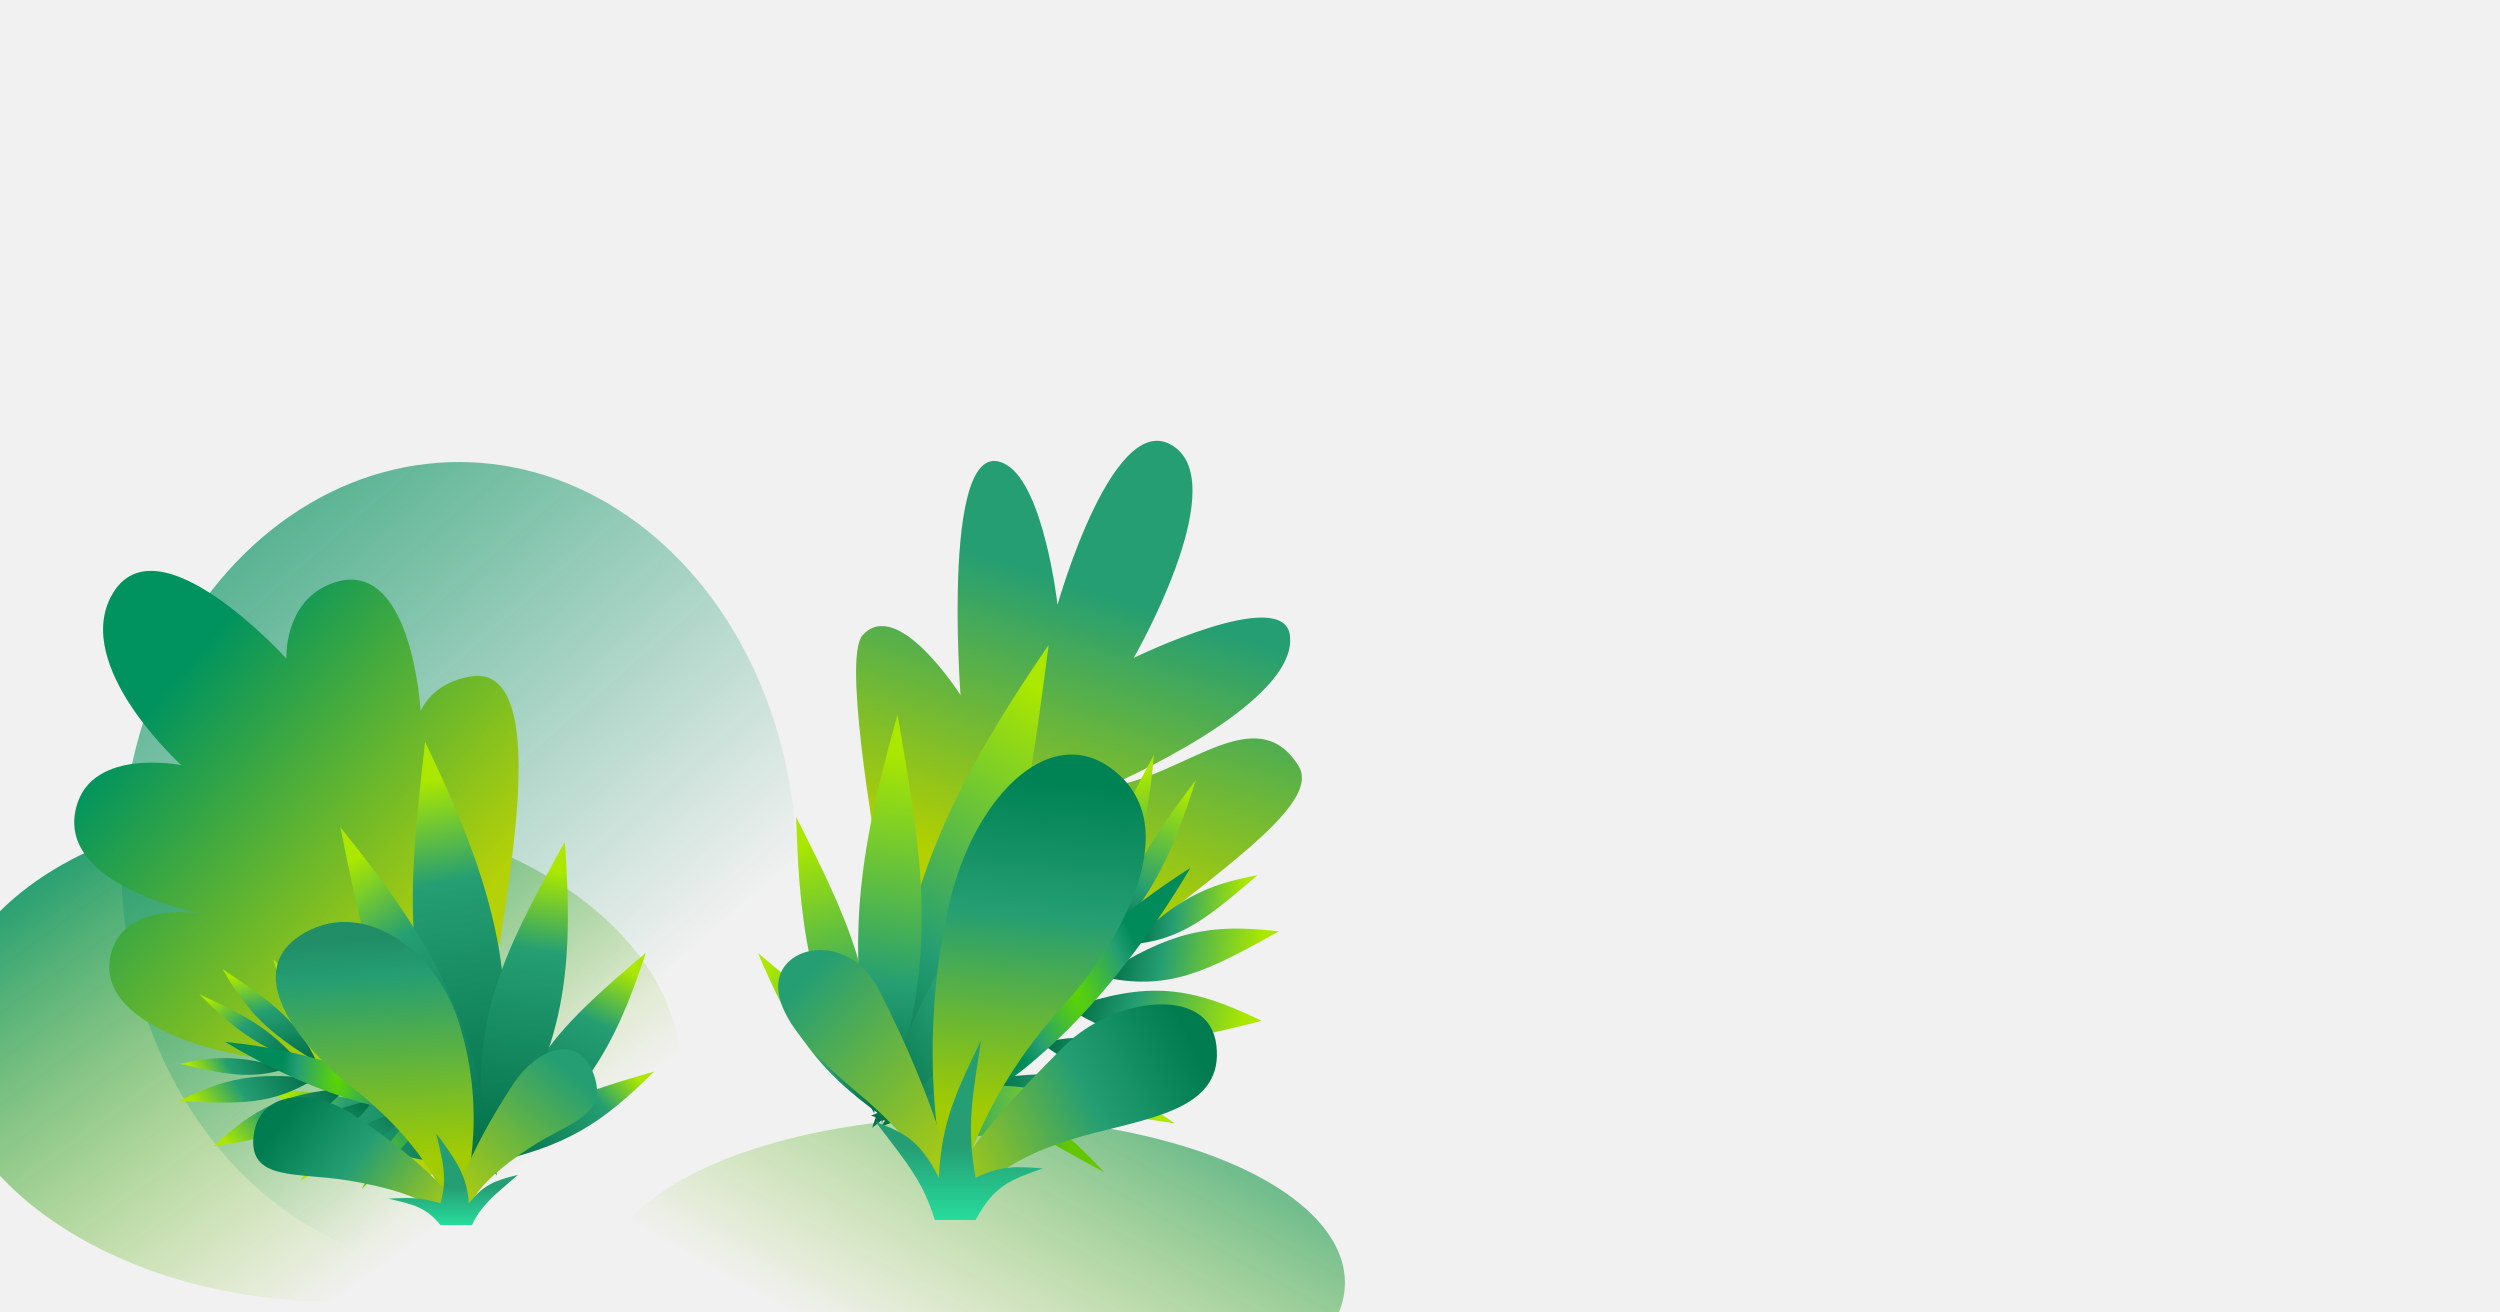 <svg width="2370" height="1244" viewBox="0 0 2370 1244" fill="none" xmlns="http://www.w3.org/2000/svg">
<rect x="0" y="0" width="2370" height="1244" fill="#333333" stroke="none"/>
<g clip-path="url(#clip0_946_1987)">
<rect width="2370" height="1244" fill="#F1F1F1"/>
<ellipse cx="295.092" cy="1000.9" rx="350.805" ry="232.3" transform="rotate(4.037 295.092 1000.9)" fill="url(#paint0_linear_946_1987)"/>
<ellipse cx="435" cy="820" rx="320" ry="382" fill="url(#paint1_linear_946_1987)"/>
<ellipse cx="922.5" cy="1216" rx="352.5" ry="157" fill="url(#paint2_linear_946_1987)"/>
<path d="M192.663 866.383C191.418 866.156 123.412 853.997 106.945 898.686C82.307 965.548 196.851 1006.38 303.497 1007.61C379.167 1008.47 375.415 1149.6 413.652 1109.35C442.039 1079.47 472.506 908.426 480.428 849.887C488.35 791.348 513.275 631.47 447.234 641.185C408.856 646.83 398.744 674.248 398.744 674.248C398.744 674.248 390.406 521.813 312.328 553.946C268.935 571.806 271.459 624.304 271.459 624.304C271.459 624.304 148.873 489.086 106.311 563.604C67.634 631.321 171.938 725.379 171.938 725.379C171.938 725.379 88.274 708.428 72.62 763.999C51.167 840.152 190.867 866.053 192.663 866.383Z" fill="url(#paint3_linear_946_1987)"/>
<path d="M1050.1 745.64C1120.81 738.104 1190.46 660.435 1231.15 726.341C1271.84 792.248 898.153 957.835 898.153 1119.34C898.154 1155.27 784.434 639.823 817.653 602.313C850.873 564.802 910.57 658.957 910.57 658.957C910.57 658.957 891.272 402.063 954.708 440.984C989.964 462.615 1002.55 573.323 1002.55 573.323C1002.55 573.323 1057.22 378.915 1115.05 424.908C1165.91 465.356 1074.8 623.679 1074.8 623.679C1074.8 623.679 1216.81 554.469 1222.84 602.313C1231.17 668.301 1050.1 745.64 1050.1 745.64Z" fill="url(#paint4_linear_946_1987)"/>
<path d="M465.308 1101.67C376.311 950.294 385.115 861.571 402.968 703.18C477.493 858.233 495.365 945.433 465.308 1101.67Z" fill="url(#paint5_linear_946_1987)"/>
<path d="M462.04 1110.45C369.796 1054.01 345.04 1003.36 301.87 912.329C388.36 974.937 425.443 1017.07 462.04 1110.45Z" fill="url(#paint6_linear_946_1987)"/>
<path d="M474.58 1105.33C377.586 1106.8 332.009 1080.27 251.038 1031.95C347.314 1037.92 397.014 1052.07 474.58 1105.33Z" fill="url(#paint7_linear_946_1987)"/>
<path d="M471.917 1102.86C494.715 1004.66 536.593 967.927 612.354 903.075C581.22 997.978 552.467 1043.14 471.917 1102.86Z" fill="url(#paint8_linear_946_1987)"/>
<path d="M464.753 1102.47C510.623 1048.04 549.761 1036.22 620.062 1015.8C569.733 1066.08 536.597 1086.44 464.753 1102.47Z" fill="url(#paint9_linear_946_1987)"/>
<path d="M462.331 1107.81C440.446 972.605 473.978 909.702 535.463 797.979C545.231 932.007 532.444 1000.94 462.331 1107.81Z" fill="url(#paint10_linear_946_1987)"/>
<path d="M470.97 1114.21C368.614 1006.09 351.569 926.618 322.645 784.187C415.77 899.331 451.208 970.432 470.97 1114.21Z" fill="url(#paint11_linear_946_1987)"/>
<path d="M298.993 1022.48C257.732 1048.06 226.173 1046.69 169.573 1043.66C213.85 1021.92 241.659 1016.15 298.993 1022.48Z" fill="url(#paint12_linear_946_1987)"/>
<path d="M271.863 1013.01C237.184 1023.84 213.285 1018.48 170.493 1008.5C206.991 1000.6 228.925 1000.78 271.863 1013.01Z" fill="url(#paint13_linear_946_1987)"/>
<path d="M284.362 1007.47C254.095 973.058 230.755 961.96 188.892 942.464C221.423 975.234 241.926 990.088 284.362 1007.47Z" fill="url(#paint14_linear_946_1987)"/>
<path d="M300.457 1007.08C281.915 966.72 256.587 949.349 210.866 918.559C233.804 958.186 252.406 977.992 300.457 1007.08Z" fill="url(#paint15_linear_946_1987)"/>
<path d="M327.744 1031.42C292.464 1071.88 260.226 1077.45 202.268 1086.76C241.56 1050.27 268.215 1036.9 327.744 1031.42Z" fill="url(#paint16_linear_946_1987)"/>
<path d="M327.619 1017.95C321.659 971.457 299.501 949.214 259.29 909.68C270.487 955.939 284.145 979.979 327.619 1017.95Z" fill="url(#paint17_linear_946_1987)"/>
<path d="M354.471 1042.45C326.692 1080.65 298.584 1089.05 247.992 1103.56C279.673 1068.25 302.153 1053.9 354.471 1042.45Z" fill="url(#paint18_linear_946_1987)"/>
<path d="M354.319 1026.3C353 985.604 335.567 963.927 303.86 925.306C309.757 966.399 319.643 988.651 354.319 1026.3Z" fill="url(#paint19_linear_946_1987)"/>
<path d="M398.96 1048.75C362.709 1081.41 333.292 1092.87 284.276 1119.25C317.822 1078.36 341.986 1061.8 398.96 1048.75Z" fill="url(#paint20_linear_946_1987)"/>
<path d="M392.343 1047.98C393.169 1002.57 374.496 978.696 340.49 936.18C344.871 981.948 354.888 1006.6 392.343 1047.98Z" fill="url(#paint21_linear_946_1987)"/>
<path d="M411.574 1053.64C380.547 1048.54 343.034 1127.14 343.034 1127.14C343.034 1127.14 382.259 1088.49 411.574 1053.64Z" fill="url(#paint22_linear_946_1987)"/>
<path d="M409.818 1055.74C382.859 1034.53 397.432 980.919 397.432 980.919C397.432 980.919 406.498 1021.55 409.818 1055.74Z" fill="url(#paint23_linear_946_1987)"/>
<path d="M421.689 1058.34C365.319 1056.47 292.581 1035.29 213.363 987.718C301.507 996.824 361.044 1021.25 421.689 1058.34Z" fill="url(#paint24_radial_946_1987)"/>
<path d="M333.483 1030.62C412.483 1092.12 425.983 1148.62 425.983 1148.62L438.483 1137.12C438.483 1137.12 464.691 1060.93 434.483 967.623C411.983 898.123 341 849.267 284 887.267C227 925.267 290.841 997.427 333.483 1030.62Z" fill="url(#paint25_linear_946_1987)"/>
<path d="M330.724 1119.19C416.482 1133.62 419.207 1155.5 419.207 1155.5L434.113 1142.28C434.113 1142.28 407.983 1104.21 332.133 1055.13C296.983 1032.38 245.738 1032.78 240.46 1076.49C235.182 1120.2 282.312 1111.04 330.724 1119.19Z" fill="url(#paint26_linear_946_1987)"/>
<path d="M503.451 1087.27C440.853 1128.19 444.004 1149.8 444.004 1149.8L429.348 1142C429.348 1142 440.342 1097.62 486.993 1027.01C508.612 994.286 548.182 978.385 562.738 1018.14C577.294 1057.89 538.789 1064.17 503.451 1087.27Z" fill="url(#paint27_linear_946_1987)"/>
<path d="M447.5 1161.27H417.5C403.528 1144.26 391.992 1141.92 368 1136.27C386.979 1135.43 397.574 1134.61 417.5 1140.77C424.488 1116.15 419.631 1100.96 413.5 1074.27C431.927 1099.53 442.636 1113.65 444.5 1140.77C458.437 1122.85 469.781 1118.97 491 1113.77C465.865 1135.3 455.844 1143.47 447.5 1161.27Z" fill="url(#paint28_linear_946_1987)"/>
<path d="M1043.18 925.547C1107.39 940.742 1145.09 920.343 1212.4 882.901C1146.6 875.332 1109.58 882.631 1043.18 925.547Z" fill="url(#paint29_linear_946_1987)"/>
<path d="M1071.07 895.334C1119.22 891.791 1145.42 869.739 1192.11 829.672C1143.34 838.751 1116.71 851.734 1071.07 895.334Z" fill="url(#paint30_linear_946_1987)"/>
<path d="M1052.82 894.101C1070.93 823.937 1093.31 793.435 1133.69 739.353C1111.92 808.325 1095.04 842.925 1052.82 894.101Z" fill="url(#paint31_linear_946_1987)"/>
<path d="M1033 902.84C1033.58 830.371 1054.97 789.125 1093.88 715.535C1087.54 789.43 1075.68 830.503 1033 902.84Z" fill="url(#paint32_linear_946_1987)"/>
<path d="M1013.02 955.876C1078.06 997.297 1120.38 987.131 1196.07 967.776C1128.3 934.746 1088.54 929.752 1013.02 955.876Z" fill="url(#paint33_linear_946_1987)"/>
<path d="M1005.83 935.211C987.741 860.655 1002.61 813.795 1030.04 730.029C1041.62 807.26 1038.09 851.94 1005.83 935.211Z" fill="url(#paint34_linear_946_1987)"/>
<path d="M986.473 988.239C1041.14 1030.55 1079.97 1027.1 1149.52 1019.96C1091.67 984.328 1056.46 975.427 986.473 988.239Z" fill="url(#paint35_linear_946_1987)"/>
<path d="M977.854 963.458C957.271 900.458 966.691 857.203 984.262 779.762C999.484 846.021 999.572 885.779 977.854 963.458Z" fill="url(#paint36_linear_946_1987)"/>
<path d="M935.704 1023.66C997.682 1052.6 1039.77 1053.06 1113.87 1064.99C1050.7 1021.91 1012.23 1010.59 935.704 1023.66Z" fill="url(#paint37_linear_946_1987)"/>
<path d="M943.349 1018.65C917.58 949.681 927.315 902.355 945.564 817.625C965.182 890.154 966.421 933.665 943.349 1018.65Z" fill="url(#paint38_linear_946_1987)"/>
<path d="M923.005 1038.46C958.026 1012.67 1046.59 1111.13 1046.59 1111.13C1046.59 1111.13 977.724 1074.76 923.005 1038.46Z" fill="url(#paint39_linear_946_1987)"/>
<path d="M926.289 1040.65C947.568 992.582 900.583 919.051 900.583 919.051C900.583 919.051 911.694 986.447 926.289 1040.65Z" fill="url(#paint40_linear_946_1987)"/>
<path d="M913.244 1051.51C980.903 1015.98 1057.97 941.406 1128.55 822.742C1026.12 887.766 966.906 959.63 913.244 1051.51Z" fill="url(#paint41_radial_946_1987)"/>
<path d="M835.08 1056.41C954.04 909.424 969.129 802.658 994.153 611.335C887.209 767.521 848.609 863.486 835.08 1056.41Z" fill="url(#paint42_linear_946_1987)"/>
<path d="M835.733 1067.8C933.015 1032.96 968.318 982.078 1030.58 890.18C936.86 934.177 892.715 970.931 835.733 1067.8Z" fill="url(#paint43_linear_946_1987)"/>
<path d="M825.822 1057.56C912.361 1092.08 960.076 1076.45 1045.15 1047.3C957.331 1021.73 909.126 1021.49 825.822 1057.56Z" fill="url(#paint44_linear_946_1987)"/>
<path d="M828.849 1055.57C833.851 932.993 805.837 875.861 754.742 774.383C758.062 895.928 772.132 958.481 828.849 1055.57Z" fill="url(#paint45_linear_946_1987)"/>
<path d="M835.369 1057.54C808.36 978.363 776.35 951.294 718.638 903.646C750.719 979.473 775.14 1014.49 835.369 1057.54Z" fill="url(#paint46_linear_946_1987)"/>
<path d="M836.159 1064.6C890.787 913.84 877.029 828.919 850.866 677.436C807.4 830.921 801.005 915.883 836.159 1064.6Z" fill="url(#paint47_linear_946_1987)"/>
<path d="M826.758 1069.17C946.487 977.292 982.343 890.093 1045.15 733.254C931.878 836.465 881.706 907.659 826.758 1069.17Z" fill="url(#paint48_linear_946_1987)"/>
<path d="M1008.56 952.588C923.505 1045.75 908.969 1131.33 908.969 1131.33L895.51 1113.91C895.51 1113.91 867.291 998.501 899.817 857.155C924.043 751.877 1000.47 677.869 1061.84 735.431C1123.22 792.994 1054.48 902.303 1008.56 952.588Z" fill="url(#paint49_linear_946_1987)"/>
<path d="M1036.74 1074.19C926.195 1102.44 922.683 1145.26 922.683 1145.26L903.468 1119.38C903.468 1119.38 912.382 1086.69 1010.15 990.631C1055.46 946.115 1146.03 932.927 1153.09 990.631C1160.15 1048.33 1099.14 1058.24 1036.74 1074.19Z" fill="url(#paint50_linear_946_1987)"/>
<path d="M812.287 1035.3C889.872 1099.86 885.742 1134.47 885.742 1134.47L904.071 1121.78C904.071 1121.78 890.799 1050.94 833.361 938.641C806.742 886.6 748.291 893.835 739.094 925.541C729.898 957.248 768.49 998.847 812.287 1035.3Z" fill="url(#paint51_linear_946_1987)"/>
<path d="M886.213 1156.55H924.883C942.893 1123.27 957.764 1118.69 988.69 1107.62C964.226 1105.98 950.569 1104.38 924.883 1116.43C915.876 1068.25 922.136 1038.52 930.039 986.278C906.287 1035.71 892.483 1063.35 890.08 1116.43C872.115 1081.36 857.492 1073.76 830.14 1063.58C862.54 1105.73 875.457 1121.72 886.213 1156.55Z" fill="url(#paint52_linear_946_1987)"/>
</g>
<defs>
<linearGradient id="paint0_linear_946_1987" x1="32.893" y1="834.386" x2="352.656" y2="1217.22" gradientUnits="userSpaceOnUse">
<stop stop-color="#259E73"/>
<stop offset="1" stop-color="#85C400" stop-opacity="0"/>
</linearGradient>
<linearGradient id="paint1_linear_946_1987" x1="285.857" y1="212" x2="841.203" y2="846.434" gradientUnits="userSpaceOnUse">
<stop stop-color="#259E73"/>
<stop offset="0.908" stop-color="#259E73" stop-opacity="0"/>
</linearGradient>
<linearGradient id="paint2_linear_946_1987" x1="1098" y1="989.021" x2="904.846" y2="1332.59" gradientUnits="userSpaceOnUse">
<stop stop-color="#259E73" stop-opacity="0.83"/>
<stop offset="1" stop-color="#85C400" stop-opacity="0"/>
</linearGradient>
<linearGradient id="paint3_linear_946_1987" x1="91.422" y1="727.512" x2="359.438" y2="960.572" gradientUnits="userSpaceOnUse">
<stop stop-color="#00935F"/>
<stop offset="1" stop-color="#B5D108"/>
</linearGradient>
<linearGradient id="paint4_linear_946_1987" x1="1120.97" y1="535.989" x2="1019.35" y2="851.436" gradientUnits="userSpaceOnUse">
<stop offset="0.145" stop-color="#259E73"/>
<stop offset="1" stop-color="#B3D000"/>
</linearGradient>
<linearGradient id="paint5_linear_946_1987" x1="391.58" y1="742.582" x2="451.804" y2="1082.65" gradientUnits="userSpaceOnUse">
<stop stop-color="#ABE700"/>
<stop offset="0.284" stop-color="#259E73"/>
<stop offset="1" stop-color="#037149"/>
</linearGradient>
<linearGradient id="paint6_linear_946_1987" x1="309.269" y1="936.976" x2="455.741" y2="1098.21" gradientUnits="userSpaceOnUse">
<stop stop-color="#ABE700"/>
<stop offset="0.284" stop-color="#259E73"/>
<stop offset="1" stop-color="#037149"/>
</linearGradient>
<linearGradient id="paint7_linear_946_1987" x1="269.896" y1="1047.09" x2="466.267" y2="1083.11" gradientUnits="userSpaceOnUse">
<stop stop-color="#ABE700"/>
<stop offset="0.284" stop-color="#259E73"/>
<stop offset="1" stop-color="#037149"/>
</linearGradient>
<linearGradient id="paint8_linear_946_1987" x1="590.258" y1="916.836" x2="500.539" y2="1102.69" gradientUnits="userSpaceOnUse">
<stop stop-color="#ABE700"/>
<stop offset="0.284" stop-color="#259E73"/>
<stop offset="1" stop-color="#037149"/>
</linearGradient>
<linearGradient id="paint9_linear_946_1987" x1="601.178" y1="1018.59" x2="492.087" y2="1118.85" gradientUnits="userSpaceOnUse">
<stop stop-color="#ABE700"/>
<stop offset="0.284" stop-color="#259E73"/>
<stop offset="1" stop-color="#037149"/>
</linearGradient>
<linearGradient id="paint10_linear_946_1987" x1="514.886" y1="823.909" x2="469.48" y2="1092.17" gradientUnits="userSpaceOnUse">
<stop stop-color="#ABE700"/>
<stop offset="0.284" stop-color="#259E73"/>
<stop offset="1" stop-color="#037149"/>
</linearGradient>
<linearGradient id="paint11_linear_946_1987" x1="324.947" y1="821.452" x2="489.378" y2="1080.34" gradientUnits="userSpaceOnUse">
<stop stop-color="#ABE700"/>
<stop offset="0.284" stop-color="#259E73"/>
<stop offset="1" stop-color="#037149"/>
</linearGradient>
<linearGradient id="paint12_linear_946_1987" x1="184.494" y1="1046.27" x2="268.562" y2="988.908" gradientUnits="userSpaceOnUse">
<stop stop-color="#ABE700"/>
<stop offset="0.425" stop-color="#259E73"/>
<stop offset="1" stop-color="#037149"/>
</linearGradient>
<linearGradient id="paint13_linear_946_1987" x1="181.545" y1="1012.32" x2="247.835" y2="977.309" gradientUnits="userSpaceOnUse">
<stop stop-color="#ABE700"/>
<stop offset="0.425" stop-color="#259E73"/>
<stop offset="1" stop-color="#037149"/>
</linearGradient>
<linearGradient id="paint14_linear_946_1987" x1="199.944" y1="946.281" x2="264.513" y2="1017.53" gradientUnits="userSpaceOnUse">
<stop stop-color="#ABE700"/>
<stop offset="0.425" stop-color="#259E73"/>
<stop offset="1" stop-color="#037149"/>
</linearGradient>
<linearGradient id="paint15_linear_946_1987" x1="223.887" y1="925.503" x2="244.779" y2="1014.43" gradientUnits="userSpaceOnUse">
<stop stop-color="#ABE700"/>
<stop offset="0.425" stop-color="#259E73"/>
<stop offset="1" stop-color="#037149"/>
</linearGradient>
<linearGradient id="paint16_linear_946_1987" x1="218.003" y1="1086.51" x2="301.436" y2="1012.15" gradientUnits="userSpaceOnUse">
<stop stop-color="#ABE700"/>
<stop offset="0.425" stop-color="#259E73"/>
<stop offset="1" stop-color="#037149"/>
</linearGradient>
<linearGradient id="paint17_linear_946_1987" x1="271.419" y1="918.944" x2="281.713" y2="1016.75" gradientUnits="userSpaceOnUse">
<stop stop-color="#ABE700"/>
<stop offset="0.425" stop-color="#259E73"/>
<stop offset="1" stop-color="#037149"/>
</linearGradient>
<linearGradient id="paint18_linear_946_1987" x1="261.925" y1="1101.54" x2="325.761" y2="1026.07" gradientUnits="userSpaceOnUse">
<stop stop-color="#ABE700"/>
<stop offset="0.425" stop-color="#259E73"/>
<stop offset="1" stop-color="#037149"/>
</linearGradient>
<linearGradient id="paint19_linear_946_1987" x1="313.646" y1="934.665" x2="311.345" y2="1019.93" gradientUnits="userSpaceOnUse">
<stop stop-color="#ABE700"/>
<stop offset="0.425" stop-color="#259E73"/>
<stop offset="1" stop-color="#037149"/>
</linearGradient>
<linearGradient id="paint20_linear_946_1987" x1="299.484" y1="1116.97" x2="372.21" y2="1034.2" gradientUnits="userSpaceOnUse">
<stop stop-color="#ABE700"/>
<stop offset="0.425" stop-color="#259E73"/>
<stop offset="1" stop-color="#037149"/>
</linearGradient>
<linearGradient id="paint21_linear_946_1987" x1="351.132" y1="946.443" x2="350.21" y2="1041.75" gradientUnits="userSpaceOnUse">
<stop stop-color="#ABE700"/>
<stop offset="0.425" stop-color="#259E73"/>
<stop offset="1" stop-color="#037149"/>
</linearGradient>
<linearGradient id="paint22_linear_946_1987" x1="356.024" y1="1101.11" x2="394.015" y2="1072.56" gradientUnits="userSpaceOnUse">
<stop stop-color="#63C700"/>
<stop offset="1" stop-color="#259E73"/>
</linearGradient>
<linearGradient id="paint23_linear_946_1987" x1="392.771" y1="1002.84" x2="402.627" y2="1037.66" gradientUnits="userSpaceOnUse">
<stop stop-color="#63C700"/>
<stop offset="1" stop-color="#259E73"/>
</linearGradient>
<radialGradient id="paint24_radial_946_1987" cx="0" cy="0" r="1" gradientUnits="userSpaceOnUse" gradientTransform="translate(320.611 1019.58) rotate(95.58) scale(128.68 53.694)">
<stop stop-color="#5ED600"/>
<stop offset="0.727" stop-color="#259E73"/>
<stop offset="0.998" stop-color="#008C5A"/>
</radialGradient>
<linearGradient id="paint25_linear_946_1987" x1="385.483" y1="888.623" x2="400.483" y2="1099.12" gradientUnits="userSpaceOnUse">
<stop stop-color="#218E68"/>
<stop offset="0.165" stop-color="#259E73"/>
<stop offset="1" stop-color="#A3CC00"/>
</linearGradient>
<linearGradient id="paint26_linear_946_1987" x1="280.983" y1="1046.62" x2="436.482" y2="1166.62" gradientUnits="userSpaceOnUse">
<stop stop-color="#007C50"/>
<stop offset="0.389" stop-color="#259E73"/>
<stop offset="1" stop-color="#C3D300"/>
</linearGradient>
<linearGradient id="paint27_linear_946_1987" x1="524.355" y1="1002.7" x2="406.234" y2="1142.98" gradientUnits="userSpaceOnUse">
<stop stop-color="#259E73"/>
<stop offset="1" stop-color="#C3D300"/>
</linearGradient>
<linearGradient id="paint28_linear_946_1987" x1="429.5" y1="1074.27" x2="429.5" y2="1161.27" gradientUnits="userSpaceOnUse">
<stop offset="0.586" stop-color="#259E73"/>
<stop offset="1" stop-color="#27DC9C"/>
</linearGradient>
<linearGradient id="paint29_linear_946_1987" x1="1195.65" y1="895.554" x2="1059.17" y2="875.267" gradientUnits="userSpaceOnUse">
<stop stop-color="#ABE700"/>
<stop offset="0.665" stop-color="#259E73"/>
<stop offset="1" stop-color="#037149"/>
</linearGradient>
<linearGradient id="paint30_linear_946_1987" x1="1180.72" y1="841.915" x2="1080.35" y2="836.547" gradientUnits="userSpaceOnUse">
<stop stop-color="#ABE700"/>
<stop offset="0.665" stop-color="#259E73"/>
<stop offset="1" stop-color="#037149"/>
</linearGradient>
<linearGradient id="paint31_linear_946_1987" x1="1122.3" y1="751.597" x2="1058.67" y2="886.778" gradientUnits="userSpaceOnUse">
<stop stop-color="#ABE700"/>
<stop offset="0.665" stop-color="#259E73"/>
<stop offset="1" stop-color="#037149"/>
</linearGradient>
<linearGradient id="paint32_linear_946_1987" x1="1081.8" y1="733.701" x2="1106.02" y2="881.613" gradientUnits="userSpaceOnUse">
<stop stop-color="#ABE700"/>
<stop offset="0.665" stop-color="#259E73"/>
<stop offset="1" stop-color="#037149"/>
</linearGradient>
<linearGradient id="paint33_linear_946_1987" x1="1176.76" y1="976.515" x2="1027.71" y2="937.128" gradientUnits="userSpaceOnUse">
<stop stop-color="#ABE700"/>
<stop offset="0.665" stop-color="#259E73"/>
<stop offset="1" stop-color="#037149"/>
</linearGradient>
<linearGradient id="paint34_linear_946_1987" x1="1020.32" y1="751.227" x2="1070.37" y2="903.715" gradientUnits="userSpaceOnUse">
<stop stop-color="#ABE700"/>
<stop offset="0.665" stop-color="#259E73"/>
<stop offset="1" stop-color="#037149"/>
</linearGradient>
<linearGradient id="paint35_linear_946_1987" x1="1131.44" y1="1024.95" x2="1001.98" y2="972.622" gradientUnits="userSpaceOnUse">
<stop stop-color="#ABE700"/>
<stop offset="0.665" stop-color="#259E73"/>
<stop offset="1" stop-color="#037149"/>
</linearGradient>
<linearGradient id="paint36_linear_946_1987" x1="977.443" y1="799.747" x2="1040.39" y2="921.762" gradientUnits="userSpaceOnUse">
<stop stop-color="#ABE700"/>
<stop offset="0.665" stop-color="#259E73"/>
<stop offset="1" stop-color="#037149"/>
</linearGradient>
<linearGradient id="paint37_linear_946_1987" x1="1094.1" y1="1070.33" x2="949.303" y2="1014.67" gradientUnits="userSpaceOnUse">
<stop stop-color="#ABE700"/>
<stop offset="0.665" stop-color="#259E73"/>
<stop offset="1" stop-color="#037149"/>
</linearGradient>
<linearGradient id="paint38_linear_946_1987" x1="938.195" y1="839.489" x2="1005.86" y2="977.561" gradientUnits="userSpaceOnUse">
<stop stop-color="#ABE700"/>
<stop offset="0.665" stop-color="#259E73"/>
<stop offset="1" stop-color="#037149"/>
</linearGradient>
<linearGradient id="paint39_linear_946_1987" x1="1016.57" y1="1078.85" x2="952.9" y2="1066.85" gradientUnits="userSpaceOnUse">
<stop stop-color="#63C700"/>
<stop offset="1" stop-color="#259E73"/>
</linearGradient>
<linearGradient id="paint40_linear_946_1987" x1="918.212" y1="949.864" x2="924.533" y2="1008.91" gradientUnits="userSpaceOnUse">
<stop stop-color="#63C700"/>
<stop offset="1" stop-color="#259E73"/>
</linearGradient>
<radialGradient id="paint41_radial_946_1987" cx="0" cy="0" r="1" gradientUnits="userSpaceOnUse" gradientTransform="translate(1015.25 933.632) rotate(65.721) scale(206.896 72.775)">
<stop stop-color="#5ED600"/>
<stop offset="0.727" stop-color="#259E73"/>
<stop offset="0.998" stop-color="#008C5A"/>
</radialGradient>
<linearGradient id="paint42_linear_946_1987" x1="994.153" y1="661.278" x2="781.243" y2="993.288" gradientUnits="userSpaceOnUse">
<stop stop-color="#ABE700"/>
<stop offset="0.665" stop-color="#259E73"/>
<stop offset="1" stop-color="#037149"/>
</linearGradient>
<linearGradient id="paint43_linear_946_1987" x1="1017.57" y1="916.511" x2="822.371" y2="1008.6" gradientUnits="userSpaceOnUse">
<stop stop-color="#ABE700"/>
<stop offset="0.665" stop-color="#259E73"/>
<stop offset="1" stop-color="#037149"/>
</linearGradient>
<linearGradient id="paint44_linear_946_1987" x1="1024.33" y1="1058.64" x2="838.262" y2="1044.34" gradientUnits="userSpaceOnUse">
<stop stop-color="#ABE700"/>
<stop offset="0.665" stop-color="#259E73"/>
<stop offset="1" stop-color="#037149"/>
</linearGradient>
<linearGradient id="paint45_linear_946_1987" x1="770.978" y1="797.95" x2="824.894" y2="1040.89" gradientUnits="userSpaceOnUse">
<stop stop-color="#ABE700"/>
<stop offset="0.665" stop-color="#259E73"/>
<stop offset="1" stop-color="#037149"/>
</linearGradient>
<linearGradient id="paint46_linear_946_1987" x1="734.838" y1="913.296" x2="837.647" y2="1042.85" gradientUnits="userSpaceOnUse">
<stop stop-color="#ABE700"/>
<stop offset="0.665" stop-color="#259E73"/>
<stop offset="1" stop-color="#037149"/>
</linearGradient>
<linearGradient id="paint47_linear_946_1987" x1="862.59" y1="714.727" x2="813.972" y2="1040.94" gradientUnits="userSpaceOnUse">
<stop stop-color="#ABE700"/>
<stop offset="0.665" stop-color="#259E73"/>
<stop offset="1" stop-color="#037149"/>
</linearGradient>
<linearGradient id="paint48_linear_946_1987" x1="1033.44" y1="776.069" x2="771.616" y2="953.261" gradientUnits="userSpaceOnUse">
<stop stop-color="#ABE700"/>
<stop offset="0.665" stop-color="#259E73"/>
<stop offset="1" stop-color="#037149"/>
</linearGradient>
<linearGradient id="paint49_linear_946_1987" x1="952.576" y1="737.486" x2="920.766" y2="1054.78" gradientUnits="userSpaceOnUse">
<stop stop-color="#008354"/>
<stop offset="0.399" stop-color="#259E73"/>
<stop offset="1" stop-color="#A3CC00"/>
</linearGradient>
<linearGradient id="paint50_linear_946_1987" x1="1100.86" y1="932.176" x2="846.704" y2="1061.36" gradientUnits="userSpaceOnUse">
<stop stop-color="#007C50"/>
<stop offset="0.389" stop-color="#259E73"/>
<stop offset="1" stop-color="#C3D300"/>
</linearGradient>
<linearGradient id="paint51_linear_946_1987" x1="787.053" y1="900.29" x2="976.948" y2="1075.12" gradientUnits="userSpaceOnUse">
<stop stop-color="#259E73"/>
<stop offset="1" stop-color="#C3D300"/>
</linearGradient>
<linearGradient id="paint52_linear_946_1987" x1="909.415" y1="986.278" x2="909.415" y2="1156.55" gradientUnits="userSpaceOnUse">
<stop offset="0.586" stop-color="#259E73"/>
<stop offset="1" stop-color="#27DC9C"/>
</linearGradient>
<clipPath id="clip0_946_1987">
<rect width="2370" height="1244" fill="white"/>
</clipPath>
</defs>
</svg>
